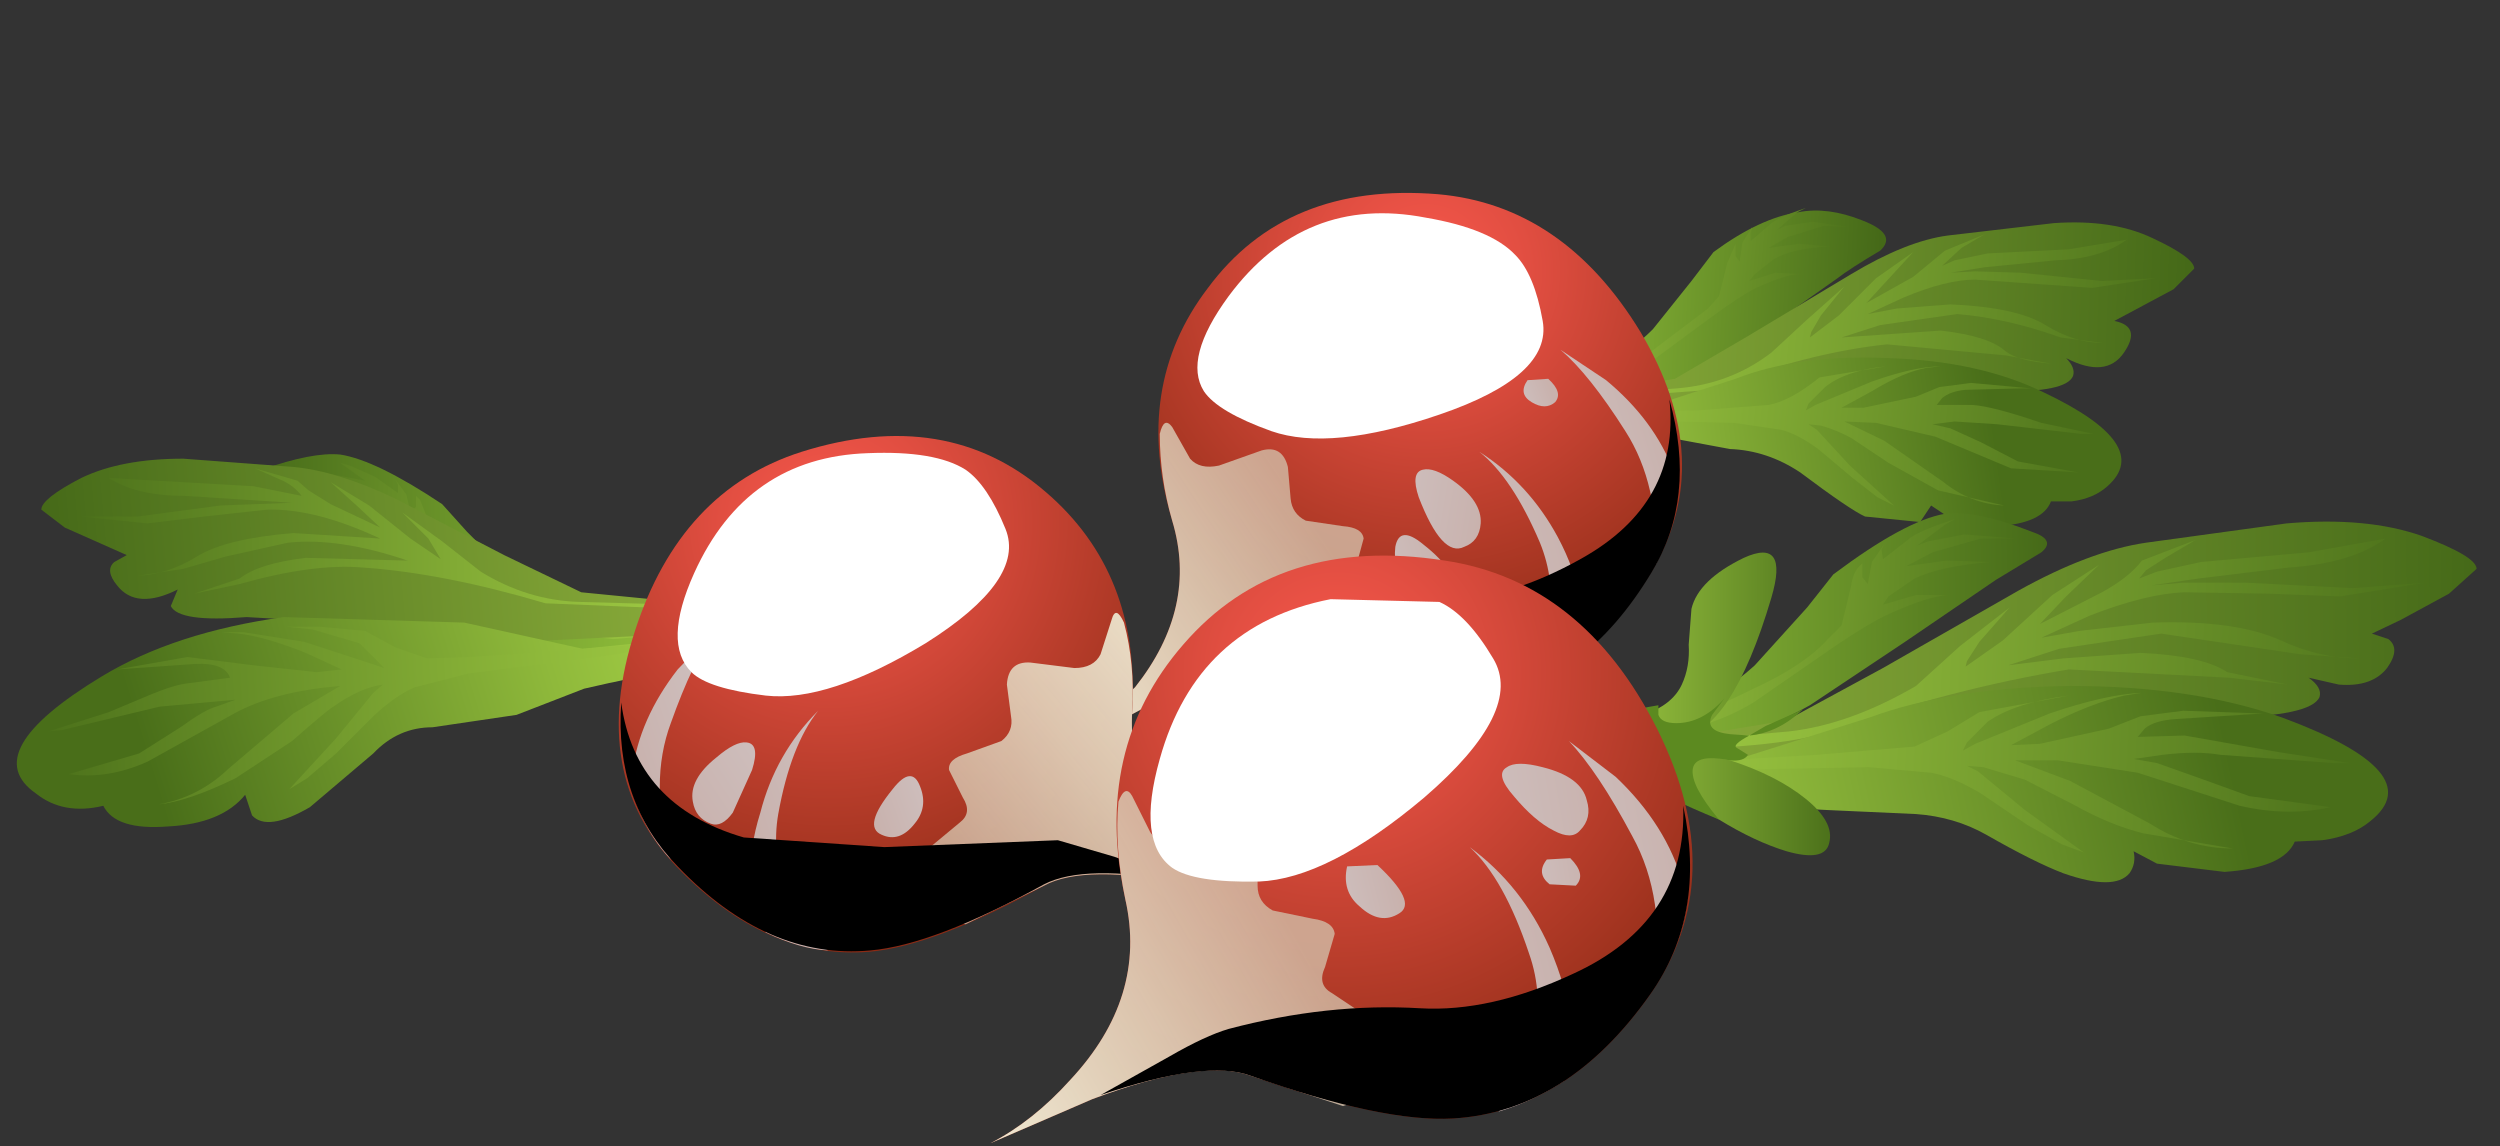 <?xml version="1.0" encoding="UTF-8" standalone="no"?>
<svg xmlns:xlink="http://www.w3.org/1999/xlink" height="41.6px" width="90.75px" xmlns="http://www.w3.org/2000/svg">
  <rect width="100%" height="100%" fill="#333333" stroke="none"/>
  <g transform="matrix(1.0, 0.0, 0.0, 1.0, 0.0, 0.0)">
    <use height="20.2" transform="matrix(1.0, 0.0, 0.0, 1.0, 38.7, 7.0)" width="40.95" xlink:href="#shape0"/>
    <use height="8.55" transform="matrix(1.0, 0.0, 0.0, 1.0, 53.7, 16.4)" width="3.75" xlink:href="#sprite0"/>
    <use height="7.8" transform="matrix(1.0, 0.0, 0.0, 1.0, 56.65, 12.7)" width="4.3" xlink:href="#sprite1"/>
    <use height="10.9" transform="matrix(1.0, 0.0, 0.0, 1.0, 42.2, 14.5)" width="18.8" xlink:href="#sprite2"/>
    <use height="2.85" transform="matrix(1.0, 0.0, 0.0, 1.0, 51.4, 17.05)" width="2.35" xlink:href="#sprite3"/>
    <use height="1.2" transform="matrix(1.0, 0.0, 0.0, 1.0, 55.3, 13.55)" width="1.25" xlink:href="#sprite4"/>
    <use height="2.05" transform="matrix(1.0, 0.0, 0.0, 1.0, 50.65, 19.4)" width="2.0" xlink:href="#sprite5"/>
    <use height="8.15" transform="matrix(1.0, 0.0, 0.0, 1.0, 43.45, 7.75)" width="12.6" xlink:href="#sprite6"/>
    <use height="2.95" transform="matrix(1.0, 0.0, 0.0, 1.0, 46.85, 8.4)" width="4.7" xlink:href="#sprite7"/>
    <use height="18.7" transform="matrix(1.0, 0.0, 0.0, 1.0, 0.6, 15.85)" width="45.9" xlink:href="#shape9"/>
    <use height="8.7" transform="matrix(1.0, 0.0, 0.0, 1.0, 27.25, 25.8)" width="2.8" xlink:href="#sprite8"/>
    <use height="8.3" transform="matrix(1.0, 0.0, 0.0, 1.0, 22.9, 22.9)" width="3.05" xlink:href="#sprite9"/>
    <use height="9.05" transform="matrix(1.0, 0.0, 0.0, 1.0, 22.55, 25.5)" width="20.35" xlink:href="#sprite10"/>
    <use height="3.0" transform="matrix(1.0, 0.0, 0.0, 1.0, 25.15, 26.95)" width="2.25" xlink:href="#sprite11"/>
    <use height="1.3" transform="matrix(1.0, 0.0, 0.0, 1.0, 26.4, 23.5)" width="1.25" xlink:href="#sprite12"/>
    <use height="2.25" transform="matrix(1.0, 0.0, 0.0, 1.0, 31.75, 28.15)" width="1.75" xlink:href="#sprite13"/>
    <use height="8.85" transform="matrix(1.0, 0.0, 0.0, 1.0, 24.6, 16.45)" width="12.05" xlink:href="#sprite14"/>
    <use height="3.4" transform="matrix(1.0, 0.0, 0.0, 1.0, 27.25, 17.3)" width="4.35" xlink:href="#sprite15"/>
    <use height="22.85" transform="matrix(1.0, 0.0, 0.0, 1.0, 35.95, 18.65)" width="53.95" xlink:href="#shape18"/>
    <use height="9.6" transform="matrix(1.0, 0.0, 0.0, 1.0, 53.35, 30.75)" width="3.7" xlink:href="#sprite16"/>
    <use height="8.9" transform="matrix(1.0, 0.0, 0.0, 1.0, 56.95, 26.9)" width="4.3" xlink:href="#sprite17"/>
    <use height="11.35" transform="matrix(1.0, 0.0, 0.0, 1.0, 39.95, 29.25)" width="21.4" xlink:href="#sprite18"/>
    <use height="2.6" transform="matrix(1.0, 0.0, 0.0, 1.0, 54.5, 27.7)" width="3.15" xlink:href="#sprite19"/>
    <use height="1.35" transform="matrix(1.0, 0.0, 0.0, 1.0, 55.95, 30.95)" width="1.4" xlink:href="#sprite20"/>
    <use height="2.35" transform="matrix(1.0, 0.0, 0.0, 1.0, 48.85, 31.0)" width="2.15" xlink:href="#sprite21"/>
    <use height="10.5" transform="matrix(1.0, 0.0, 0.0, 1.0, 41.75, 21.5)" width="12.75" xlink:href="#sprite22"/>
    <use height="4.1" transform="matrix(1.0, 0.0, 0.0, 1.0, 44.15, 22.85)" width="4.5" xlink:href="#sprite23"/>
  </g>
  <defs>
    <g id="shape0" transform="matrix(1.0, 0.0, 0.0, 1.0, -38.7, -7.0)">
      <path d="M61.5 13.55 Q59.35 14.6 57.7 14.55 L49.7 16.55 Q43.9 18.1 45.0 16.1 46.1 14.15 47.85 14.05 L52.5 14.25 57.15 13.65 Q58.75 13.2 60.0 11.95 L61.4 10.2 62.2 9.15 Q63.9 7.9 65.3 7.7 66.35 7.5 67.6 8.0 68.9 8.5 68.25 9.1 67.15 9.75 66.7 10.1 L64.15 11.9 61.5 13.55" fill="url(#gradient0)" fill-rule="evenodd" stroke="none"/>
      <path d="M72.6 14.2 L66.7 14.8 62.15 15.55 56.15 15.45 Q51.35 15.5 50.1 16.25 L48.05 17.55 Q47.65 17.75 48.65 16.6 50.55 14.6 53.2 14.3 L57.85 14.2 60.8 13.75 63.45 12.2 67.2 9.95 Q69.2 8.75 70.7 8.55 L74.55 8.1 Q76.7 7.95 78.15 8.65 79.65 9.35 79.65 9.75 L78.9 10.5 76.75 11.65 Q77.75 11.85 77.1 12.8 76.45 13.75 75.0 13.0 75.35 13.35 75.25 13.65 75.0 14.25 72.6 14.2" fill="url(#gradient1)" fill-rule="evenodd" stroke="none"/>
      <path d="M71.7 9.85 L73.35 9.9 76.3 10.2 78.25 10.1 75.95 10.45 71.7 10.15 Q70.65 10.15 69.1 10.8 L67.8 11.4 68.85 11.2 70.8 11.05 Q73.2 11.15 74.25 11.8 75.3 12.45 76.35 12.45 L74.8 12.25 Q72.85 11.55 71.05 11.4 L68.25 11.8 66.85 12.25 70.45 12.0 Q72.2 12.2 72.8 12.75 73.25 13.1 74.45 13.2 L72.8 12.9 68.5 12.5 Q65.6 12.8 62.1 14.15 L57.4 14.5 56.15 14.45 60.85 14.1 Q62.8 13.95 64.3 12.8 L65.6 11.6 66.95 10.4 66.1 11.45 65.75 12.05 65.7 12.25 66.75 11.45 68.1 10.1 69.45 9.15 67.75 11.0 69.45 10.05 70.6 9.1 72.05 8.5 71.2 9.0 70.5 9.65 70.95 9.45 72.15 9.2 75.1 9.05 77.2 8.7 Q76.25 9.4 74.6 9.45 L72.05 9.7 70.8 9.9 71.7 9.85" fill="url(#gradient2)" fill-rule="evenodd" stroke="none"/>
      <path d="M74.45 18.2 Q74.15 19.0 72.5 19.1 L70.7 18.75 70.1 18.35 69.7 18.95 67.7 18.75 Q67.15 18.5 65.35 17.15 64.15 16.35 62.8 16.3 L60.65 15.9 58.05 15.6 54.35 15.85 Q51.7 16.45 47.9 19.3 45.25 21.3 46.55 20.05 L48.35 18.35 Q51.6 16.2 51.75 16.15 54.3 14.75 56.05 14.95 57.95 15.2 59.45 14.9 L63.0 13.75 Q65.3 12.85 68.55 13.0 71.85 13.1 74.2 14.25 78.2 16.15 76.5 17.65 76.0 18.1 75.2 18.2 L74.45 18.2" fill="url(#gradient3)" fill-rule="evenodd" stroke="none"/>
      <path d="M74.1 15.35 L76.0 15.75 75.55 15.75 72.5 15.4 70.95 15.3 70.15 15.4 70.8 15.55 71.9 16.05 73.25 16.75 75.45 17.15 73.0 17.0 70.25 15.85 68.1 15.35 66.95 15.3 68.4 16.0 70.55 17.5 Q71.55 18.3 72.75 18.35 L70.35 17.8 68.55 16.8 67.2 15.9 Q66.65 15.6 66.1 15.45 L65.65 15.4 65.95 15.6 67.15 16.9 68.75 18.35 68.15 18.05 67.25 17.35 66.0 16.3 Q65.25 15.75 64.65 15.6 L62.95 15.35 58.7 15.25 55.5 15.0 55.6 15.0 57.75 14.95 61.6 14.9 64.2 14.7 Q65.0 14.55 66.05 13.7 L68.45 13.3 Q67.0 13.45 66.25 14.05 L65.65 14.65 65.55 14.9 65.9 14.7 67.95 13.85 Q69.5 13.3 70.45 13.3 L69.95 13.35 Q69.1 13.5 67.95 14.2 L66.85 14.8 67.65 14.8 69.55 14.4 70.4 14.05 71.55 13.9 73.75 14.1 73.35 14.1 71.35 14.15 Q70.8 14.2 70.5 14.45 L70.3 14.7 71.6 14.7 Q72.35 14.75 74.1 15.35" fill="url(#gradient4)" fill-rule="evenodd" stroke="none"/>
      <path d="M65.55 7.55 L65.25 7.7 64.5 8.35 64.8 8.2 65.8 8.05 67.2 8.25 66.2 8.2 64.9 8.6 64.2 9.0 65.3 8.85 66.45 8.95 Q65.1 9.0 64.4 9.4 L63.7 9.95 63.5 10.2 64.45 9.9 65.35 9.95 Q64.85 9.95 63.75 10.45 63.15 10.75 62.0 11.6 L59.9 13.15 Q58.7 13.95 57.0 14.15 55.3 14.35 54.6 13.8 L54.2 13.5 Q54.1 13.35 55.1 13.75 56.65 14.35 59.95 12.75 L62.0 11.2 62.4 10.75 62.7 9.55 63.0 8.85 63.0 9.3 63.15 9.5 63.25 8.8 63.6 8.25 63.55 8.45 63.55 8.75 64.25 8.15 Q64.5 7.9 65.55 7.55" fill="url(#gradient5)" fill-rule="evenodd" stroke="none"/>
      <path d="M43.85 10.45 Q46.7 6.6 52.2 7.05 56.75 7.45 59.55 12.05 62.35 16.75 59.95 20.75 57.5 24.8 53.8 25.3 51.4 25.65 47.05 24.35 45.45 23.9 41.9 25.5 L38.7 27.2 41.2 24.95 Q43.5 22.05 42.55 18.9 41.1 14.05 43.85 10.45" fill="url(#gradient6)" fill-rule="evenodd" stroke="none"/>
      <path d="M43.2 16.65 Q43.55 17.05 44.25 16.9 L45.8 16.35 Q46.55 16.15 46.75 16.95 L46.85 18.1 Q46.9 18.65 47.4 18.9 L48.75 19.1 Q49.45 19.15 49.5 19.55 L49.2 20.65 Q49.0 21.25 49.5 21.45 L50.65 22.1 51.95 22.65 Q52.65 22.85 52.3 23.2 L51.25 23.55 Q50.55 23.6 50.3 23.85 50.0 24.15 50.65 24.4 51.1 24.6 50.95 24.8 50.75 25.05 50.15 25.15 L47.05 24.35 Q45.45 23.9 41.9 25.5 L38.7 27.2 41.2 24.95 Q43.5 22.05 42.55 18.9 42.1 17.35 42.1 15.75 42.25 15.1 42.55 15.5 L43.2 16.65" fill="url(#gradient7)" fill-rule="evenodd" stroke="none"/>
    </g>
    <linearGradient gradientTransform="matrix(0.014, -3.0E-4, 9.0E-4, -0.019, 56.65, 12.45)" gradientUnits="userSpaceOnUse" id="gradient0" spreadMethod="pad" x1="-819.2" x2="819.2">
      <stop offset="0.0" stop-color="#c9ff55"/>
      <stop offset="0.192" stop-color="#b4e74b"/>
      <stop offset="0.596" stop-color="#7fab33"/>
      <stop offset="1.0" stop-color="#456918"/>
    </linearGradient>
    <linearGradient gradientTransform="matrix(0.019, -4.0E-4, 0.001, -0.026, 63.8, 12.75)" gradientUnits="userSpaceOnUse" id="gradient1" spreadMethod="pad" x1="-819.2" x2="819.2">
      <stop offset="0.0" stop-color="#a1c246"/>
      <stop offset="0.298" stop-color="#89ab3a"/>
      <stop offset="0.922" stop-color="#4d711c"/>
      <stop offset="1.0" stop-color="#456918"/>
    </linearGradient>
    <linearGradient gradientTransform="matrix(0.015, 6.0E-4, 0.002, -0.02, 67.0, 11.6)" gradientUnits="userSpaceOnUse" id="gradient2" spreadMethod="pad" x1="-819.2" x2="819.2">
      <stop offset="0.0" stop-color="#a5d146"/>
      <stop offset="0.278" stop-color="#8fb93b"/>
      <stop offset="0.863" stop-color="#577d20"/>
      <stop offset="1.0" stop-color="#496e19"/>
    </linearGradient>
    <linearGradient gradientTransform="matrix(0.01, -0.002, -0.002, -0.014, 64.15, 16.95)" gradientUnits="userSpaceOnUse" id="gradient3" spreadMethod="pad" x1="-819.2" x2="819.2">
      <stop offset="0.0" stop-color="#a5d146"/>
      <stop offset="0.278" stop-color="#8fb93b"/>
      <stop offset="0.863" stop-color="#577d20"/>
      <stop offset="1.0" stop-color="#496e19"/>
    </linearGradient>
    <linearGradient gradientTransform="matrix(0.014, 5.0E-4, 0.002, -0.019, 65.5, 15.55)" gradientUnits="userSpaceOnUse" id="gradient4" spreadMethod="pad" x1="-819.2" x2="819.2">
      <stop offset="0.0" stop-color="#a5d146"/>
      <stop offset="0.278" stop-color="#8fb93b"/>
      <stop offset="0.863" stop-color="#577d20"/>
      <stop offset="1.0" stop-color="#496e19"/>
    </linearGradient>
    <linearGradient gradientTransform="matrix(0.008, 3.0E-4, 0.001, -0.011, 60.9, 10.9)" gradientUnits="userSpaceOnUse" id="gradient5" spreadMethod="pad" x1="-819.2" x2="819.2">
      <stop offset="0.0" stop-color="#a5d146"/>
      <stop offset="0.278" stop-color="#8fb93b"/>
      <stop offset="0.863" stop-color="#577d20"/>
      <stop offset="1.0" stop-color="#496e19"/>
    </linearGradient>
    <radialGradient cx="0" cy="0" gradientTransform="matrix(-8.0E-4, 0.018, -0.018, -8.0E-4, 51.75, 9.85)" gradientUnits="userSpaceOnUse" id="gradient6" r="819.2" spreadMethod="pad">
      <stop offset="0.0" stop-color="#f9584d"/>
      <stop offset="0.255" stop-color="#e14e41"/>
      <stop offset="0.792" stop-color="#a53521"/>
      <stop offset="1.0" stop-color="#8c2a14"/>
    </radialGradient>
    <linearGradient gradientTransform="matrix(0.006, -0.004, -0.004, -0.006, 43.05, 22.65)" gradientUnits="userSpaceOnUse" id="gradient7" spreadMethod="pad" x1="-819.2" x2="819.2">
      <stop offset="0.0" stop-color="#f0e8d1"/>
      <stop offset="0.537" stop-color="#e1d1ba" stop-opacity="0.914"/>
      <stop offset="1.0" stop-color="#d1b9a3" stop-opacity="0.827"/>
    </linearGradient>
    <g id="sprite0" transform="matrix(1.0, 0.0, 0.0, 1.0, 0.0, 0.0)">
      <use height="8.55" transform="matrix(1.0, 0.0, 0.0, 1.0, 0.0, 0.0)" width="3.75" xlink:href="#shape1"/>
    </g>
    <g id="shape1" transform="matrix(1.0, 0.0, 0.0, 1.0, 0.0, 0.0)">
      <path d="M3.6 7.45 L1.55 8.55 Q2.3 7.5 2.55 6.15 2.75 4.65 2.2 3.3 1.2 0.95 0.0 0.0 1.8 1.15 2.85 3.1 4.1 5.45 3.6 7.45" fill="url(#gradient8)" fill-rule="evenodd" stroke="none"/>
    </g>
    <linearGradient gradientTransform="matrix(0.004, -0.001, -0.001, -0.004, 0.4, 4.4)" gradientUnits="userSpaceOnUse" id="gradient8" spreadMethod="pad" x1="-819.2" x2="819.2">
      <stop offset="0.0" stop-color="#d1c6c6"/>
      <stop offset="0.945" stop-color="#c9b3af"/>
      <stop offset="1.0" stop-color="#c9b2ad"/>
    </linearGradient>
    <g id="sprite1" transform="matrix(1.0, 0.0, 0.0, 1.0, 0.0, 0.0)">
      <use height="7.8" transform="matrix(1.0, 0.0, 0.0, 1.0, 0.0, 0.0)" width="4.3" xlink:href="#shape2"/>
    </g>
    <g id="shape2" transform="matrix(1.0, 0.0, 0.0, 1.0, 0.0, 0.0)">
      <path d="M4.3 4.9 Q4.15 6.3 3.45 7.8 3.6 4.9 2.35 2.95 1.05 0.9 0.0 0.0 L1.65 1.1 Q3.4 2.55 4.1 4.4 L4.3 4.9" fill="url(#gradient9)" fill-rule="evenodd" stroke="none"/>
    </g>
    <linearGradient gradientTransform="matrix(0.003, -9.0E-4, -9.0E-4, -0.003, 1.25, 4.05)" gradientUnits="userSpaceOnUse" id="gradient9" spreadMethod="pad" x1="-819.2" x2="819.2">
      <stop offset="0.0" stop-color="#d1c6c6"/>
      <stop offset="0.945" stop-color="#c9b3af"/>
      <stop offset="1.0" stop-color="#c9b2ad"/>
    </linearGradient>
    <g id="sprite2" transform="matrix(1.0, 0.0, 0.0, 1.0, 0.0, 0.0)">
      <use height="10.85" transform="matrix(1.0, 0.0, 0.0, 1.005, 0.0, 0.0)" width="18.8" xlink:href="#shape3"/>
    </g>
    <g id="shape3" transform="matrix(1.0, 0.0, 0.0, 1.0, 0.0, 0.0)">
      <path d="M18.4 0.0 Q19.4 3.55 17.75 6.25 15.3 10.3 11.6 10.8 9.3 11.1 4.9 9.85 3.3 9.4 0.0 10.85 L2.2 9.4 Q3.35 8.6 4.05 8.35 7.25 7.25 10.3 7.25 12.6 7.2 15.2 5.75 18.8 3.75 18.4 0.0" fill="#000000" fill-rule="evenodd" stroke="none"/>
    </g>
    <g id="sprite3" transform="matrix(1.0, 0.0, 0.0, 1.0, 0.0, -0.05)">
      <use height="2.85" transform="matrix(1.0, 0.0, 0.0, 1.0, 0.0, 0.05)" width="2.35" xlink:href="#shape4"/>
    </g>
    <g id="shape4" transform="matrix(1.0, 0.0, 0.0, 1.0, 0.0, -0.05)">
      <path d="M1.35 0.45 Q2.4 1.2 2.35 2.0 2.3 2.65 1.75 2.85 0.95 3.25 0.1 1.05 -0.2 0.15 0.25 0.05 0.65 -0.05 1.35 0.45" fill="url(#gradient10)" fill-rule="evenodd" stroke="none"/>
    </g>
    <linearGradient gradientTransform="matrix(0.003, 5.0E-4, 5.0E-4, -0.003, -0.1, 1.3)" gradientUnits="userSpaceOnUse" id="gradient10" spreadMethod="pad" x1="-819.2" x2="819.2">
      <stop offset="0.0" stop-color="#d1c6c6"/>
      <stop offset="0.945" stop-color="#c9b3af"/>
      <stop offset="1.0" stop-color="#c9b2ad"/>
    </linearGradient>
    <g id="sprite4" transform="matrix(1.0, 0.0, 0.0, 1.0, 0.05, 0.05)">
      <use height="1.2" transform="matrix(1.0, 0.0, 0.0, 1.0, -0.05, -0.05)" width="1.25" xlink:href="#shape5"/>
    </g>
    <g id="shape5" transform="matrix(1.0, 0.0, 0.0, 1.0, 0.05, 0.05)">
      <path d="M0.85 0.15 Q1.4 0.65 1.1 1.0 0.75 1.3 0.25 1.0 -0.25 0.7 0.1 0.2 L0.85 0.15" fill="url(#gradient11)" fill-rule="evenodd" stroke="none"/>
    </g>
    <linearGradient gradientTransform="matrix(0.001, -4.0E-4, -4.0E-4, -0.001, 0.05, 0.75)" gradientUnits="userSpaceOnUse" id="gradient11" spreadMethod="pad" x1="-819.2" x2="819.2">
      <stop offset="0.0" stop-color="#d1c6c6"/>
      <stop offset="0.945" stop-color="#c9b3af"/>
      <stop offset="1.0" stop-color="#c9b2ad"/>
    </linearGradient>
    <g id="sprite5" transform="matrix(1.0, 0.0, 0.0, 1.0, 0.0, 0.05)">
      <use height="2.05" transform="matrix(1.0, 0.0, 0.0, 1.0, 0.0, -0.05)" width="2.0" xlink:href="#shape6"/>
    </g>
    <g id="shape6" transform="matrix(1.0, 0.0, 0.0, 1.0, 0.0, 0.05)">
      <path d="M1.0 0.3 Q2.4 1.4 1.8 1.85 L0.5 1.7 Q-0.1 1.25 0.0 0.4 0.15 -0.4 1.0 0.3" fill="url(#gradient12)" fill-rule="evenodd" stroke="none"/>
    </g>
    <linearGradient gradientTransform="matrix(0.002, -6.0E-4, -6.0E-4, -0.002, 0.15, 1.2)" gradientUnits="userSpaceOnUse" id="gradient12" spreadMethod="pad" x1="-819.2" x2="819.2">
      <stop offset="0.0" stop-color="#d1c6c6"/>
      <stop offset="0.945" stop-color="#c9b3af"/>
      <stop offset="1.0" stop-color="#c9b2ad"/>
    </linearGradient>
    <g id="sprite6" transform="matrix(1.0, 0.0, 0.0, 1.0, 0.05, 0.0)">
      <use height="8.15" transform="matrix(1.0, 0.0, 0.0, 1.0, -0.05, 0.0)" width="12.6" xlink:href="#shape7"/>
    </g>
    <g id="shape7" transform="matrix(1.0, 0.0, 0.0, 1.0, 0.0, 0.0)">
      <path d="M8.3 0.15 Q10.65 0.55 11.55 1.5 12.25 2.2 12.55 3.9 12.9 5.9 8.8 7.3 4.85 8.65 2.7 7.9 0.75 7.2 0.25 6.45 -0.5 5.25 1.15 3.0 3.9 -0.7 8.3 0.15" fill="#ffffff" fill-rule="evenodd" stroke="none"/>
    </g>
    <g id="sprite7" transform="matrix(1.0, 0.0, 0.0, 1.0, 0.05, 0.0)">
      <use height="2.95" transform="matrix(1.011, 0.0, 0.0, 1.0, -0.05, 0.0)" width="4.65" xlink:href="#shape8"/>
    </g>
    <g id="shape8" transform="matrix(1.0, 0.0, 0.0, 1.0, 0.0, 0.05)">
      <path d="M3.95 0.15 Q5.65 0.85 3.25 2.15 0.8 3.45 0.15 2.45 -0.45 1.5 1.05 0.55 2.55 -0.4 3.95 0.15" fill="#ffffff" fill-rule="evenodd" stroke="none"/>
    </g>
    <g id="shape9" transform="matrix(1.0, 0.0, 0.0, 1.0, -0.6, -15.85)">
      <path d="M36.8 25.45 Q38.15 27.4 31.05 25.75 21.8 23.6 21.4 23.6 18.5 23.6 13.7 20.4 L10.7 18.5 9.2 17.7 Q8.7 17.35 9.5 17.05 11.35 16.4 12.35 16.5 13.65 16.7 16.05 18.3 L16.95 19.3 18.7 21.05 Q20.15 22.25 22.1 22.75 L27.75 23.45 33.35 23.4 Q35.5 23.55 36.8 25.45" fill="url(#gradient13)" fill-rule="evenodd" stroke="none"/>
      <path d="M25.2 22.95 L22.25 23.2 Q20.2 23.0 18.75 22.2 15.5 20.0 14.15 19.5 L12.7 19.05 12.2 19.0 13.35 18.95 14.45 19.25 Q14.25 18.8 13.4 18.45 L11.8 18.1 10.9 18.0 12.3 17.9 13.65 18.1 Q12.15 17.3 11.2 17.3 L10.0 17.3 10.45 17.2 11.7 17.15 13.25 17.45 12.35 16.8 12.7 16.9 13.6 17.3 14.45 17.9 14.45 17.6 14.35 17.4 14.75 17.95 14.9 18.6 15.1 18.4 15.1 18.0 15.25 18.15 15.45 18.65 15.8 19.85 16.3 20.3 Q17.1 21.1 18.75 21.8 22.55 23.5 24.6 22.9 L25.75 22.7 25.2 22.95" fill="url(#gradient14)" fill-rule="evenodd" stroke="none"/>
      <path d="M33.7 23.75 Q34.85 24.75 34.4 24.6 L32.2 23.45 26.0 22.95 19.8 23.25 15.1 22.75 8.95 22.4 Q6.5 22.6 6.2 22.0 L6.45 21.4 Q4.95 22.15 4.25 21.25 3.8 20.7 4.15 20.4 L4.6 20.15 2.35 19.15 1.5 18.5 Q1.5 18.1 2.95 17.35 4.4 16.65 6.65 16.65 L10.65 16.95 Q12.25 17.1 14.35 18.1 L18.3 20.15 21.1 21.5 24.15 21.8 28.95 21.7 Q31.65 21.9 33.7 23.75" fill="url(#gradient15)" fill-rule="evenodd" stroke="none"/>
      <path d="M26.45 22.0 L24.65 22.1 19.8 21.9 Q16.1 20.8 13.15 20.6 11.35 20.45 8.7 21.2 L7.05 21.55 8.7 21.0 Q9.4 20.45 11.1 20.25 L14.8 20.35 Q12.3 19.5 10.45 19.7 L8.2 20.2 6.65 20.65 5.0 20.9 Q6.1 20.85 7.15 20.2 8.2 19.55 10.65 19.35 L13.8 19.55 Q11.45 18.45 9.7 18.5 L7.4 18.75 5.35 19.0 2.95 18.75 5.0 18.75 8.0 18.35 10.6 18.25 6.7 18.0 Q4.95 18.0 3.95 17.35 L9.2 17.65 10.95 18.0 Q10.65 17.6 10.15 17.4 L9.25 17.0 10.8 17.45 11.2 17.8 12.0 18.3 13.8 19.15 13.0 18.4 12.0 17.5 13.4 18.35 14.9 19.55 16.0 20.3 15.55 19.55 14.6 18.6 16.05 19.65 17.45 20.75 Q19.15 21.8 21.05 21.85 L26.45 22.0" fill="url(#gradient16)" fill-rule="evenodd" stroke="none"/>
      <path d="M34.5 26.2 Q40.4 30.5 35.1 27.3 30.35 24.35 26.35 24.2 24.85 24.15 21.2 25.0 L18.75 25.95 15.7 26.4 Q14.45 26.4 13.55 27.35 L11.25 29.3 Q9.7 30.2 9.15 29.6 L8.9 28.85 Q8.05 29.9 6.1 30.0 4.2 30.15 3.75 29.25 2.3 29.6 1.3 28.8 -0.85 27.3 3.7 24.55 6.35 22.95 10.3 22.4 L16.85 22.6 21.15 23.55 25.15 23.15 Q27.15 22.65 30.3 24.0 L34.5 26.2" fill="url(#gradient17)" fill-rule="evenodd" stroke="none"/>
      <path d="M26.35 23.1 L25.65 23.2 22.05 23.8 17.0 24.45 15.05 24.95 Q14.35 25.25 13.55 26.0 L12.2 27.35 11.15 28.25 10.5 28.65 12.2 26.8 13.55 25.15 13.9 24.85 Q13.1 24.95 12.1 25.65 11.85 25.8 10.6 26.9 L8.55 28.25 Q6.8 29.1 5.75 29.2 7.2 28.95 8.3 27.9 L10.65 25.9 12.35 24.9 Q9.95 25.1 8.5 25.9 L5.35 27.65 Q3.9 28.3 2.5 28.1 L5.05 27.35 6.55 26.4 Q7.45 25.75 7.85 25.65 L8.55 25.4 5.8 25.65 2.25 26.5 1.75 26.55 3.95 25.85 5.5 25.2 Q6.35 24.85 6.85 24.8 L8.35 24.6 Q8.15 24.05 7.1 24.1 L4.25 24.3 6.8 23.85 9.2 24.15 11.5 24.4 12.4 24.3 11.1 23.7 Q9.6 23.1 8.65 23.0 L8.05 22.95 8.85 22.95 11.05 23.3 13.5 24.1 13.95 24.25 13.05 23.35 11.35 22.85 10.4 22.75 11.6 22.75 13.25 22.9 14.35 23.5 15.5 23.9 17.0 23.85 18.6 23.75 23.15 23.4 26.35 23.1" fill="url(#gradient18)" fill-rule="evenodd" stroke="none"/>
      <path d="M46.5 33.0 L43.2 32.1 Q39.35 31.35 37.9 32.15 33.9 34.35 31.55 34.55 27.8 34.85 24.55 31.45 21.35 28.1 23.05 22.9 24.7 17.8 29.1 16.4 34.35 14.75 37.95 17.85 41.4 20.8 41.1 25.8 40.9 29.1 43.75 31.4 45.1 32.5 46.5 33.0" fill="url(#gradient19)" fill-rule="evenodd" stroke="none"/>
      <path d="M43.2 32.1 Q39.35 31.35 37.9 32.15 L35.05 33.55 34.2 33.4 Q34.0 33.2 34.4 32.95 34.95 32.55 34.65 32.35 L33.65 32.25 32.55 32.15 Q32.15 31.85 32.8 31.55 L34.85 29.85 Q35.3 29.5 34.95 28.95 L34.45 27.95 Q34.4 27.55 35.1 27.35 L36.35 26.9 Q36.8 26.55 36.7 26.0 L36.55 24.85 Q36.6 24.0 37.4 24.05 L39.0 24.25 Q39.7 24.25 39.95 23.75 L40.35 22.5 Q40.5 21.95 40.8 22.6 41.2 24.1 41.1 25.8 40.9 29.1 43.75 31.4 45.1 32.5 46.5 33.0 L43.2 32.1" fill="url(#gradient20)" fill-rule="evenodd" stroke="none"/>
    </g>
    <linearGradient gradientTransform="matrix(-0.017, 0.0, 0.0, -0.019, 23.0, 21.5)" gradientUnits="userSpaceOnUse" id="gradient13" spreadMethod="pad" x1="-819.2" x2="819.2">
      <stop offset="0.0" stop-color="#c9ff55"/>
      <stop offset="0.192" stop-color="#b4e74b"/>
      <stop offset="0.596" stop-color="#7fab33"/>
      <stop offset="1.0" stop-color="#456918"/>
    </linearGradient>
    <linearGradient gradientTransform="matrix(-0.01, -5.0E-4, 6.0E-4, -0.011, 17.6, 20.0)" gradientUnits="userSpaceOnUse" id="gradient14" spreadMethod="pad" x1="-819.2" x2="819.2">
      <stop offset="0.0" stop-color="#a5d146"/>
      <stop offset="0.278" stop-color="#8fb93b"/>
      <stop offset="0.863" stop-color="#577d20"/>
      <stop offset="1.0" stop-color="#496e19"/>
    </linearGradient>
    <linearGradient gradientTransform="matrix(-0.02, 0.001, -0.002, -0.022, 18.0, 20.8)" gradientUnits="userSpaceOnUse" id="gradient15" spreadMethod="pad" x1="-819.2" x2="819.2">
      <stop offset="0.0" stop-color="#a1c246"/>
      <stop offset="0.298" stop-color="#89ab3a"/>
      <stop offset="0.922" stop-color="#4d711c"/>
      <stop offset="1.0" stop-color="#456918"/>
    </linearGradient>
    <linearGradient gradientTransform="matrix(-0.015, 2.0E-4, -2.0E-4, -0.017, 14.6, 19.75)" gradientUnits="userSpaceOnUse" id="gradient16" spreadMethod="pad" x1="-819.2" x2="819.2">
      <stop offset="0.0" stop-color="#a5d146"/>
      <stop offset="0.278" stop-color="#8fb93b"/>
      <stop offset="0.863" stop-color="#577d20"/>
      <stop offset="1.0" stop-color="#496e19"/>
    </linearGradient>
    <linearGradient gradientTransform="matrix(-0.012, 0.004, -0.004, -0.013, 15.85, 26.5)" gradientUnits="userSpaceOnUse" id="gradient17" spreadMethod="pad" x1="-819.2" x2="819.2">
      <stop offset="0.0" stop-color="#a5d146"/>
      <stop offset="0.278" stop-color="#8fb93b"/>
      <stop offset="0.863" stop-color="#577d20"/>
      <stop offset="1.0" stop-color="#496e19"/>
    </linearGradient>
    <linearGradient gradientTransform="matrix(-0.016, 9.0E-4, -0.001, -0.018, 14.05, 25.0)" gradientUnits="userSpaceOnUse" id="gradient18" spreadMethod="pad" x1="-819.2" x2="819.2">
      <stop offset="0.0" stop-color="#a5d146"/>
      <stop offset="0.278" stop-color="#8fb93b"/>
      <stop offset="0.863" stop-color="#577d20"/>
      <stop offset="1.0" stop-color="#496e19"/>
    </linearGradient>
    <radialGradient cx="0" cy="0" gradientTransform="matrix(0.005, 0.018, 0.018, -0.005, 30.1, 19.0)" gradientUnits="userSpaceOnUse" id="gradient19" r="819.2" spreadMethod="pad">
      <stop offset="0.0" stop-color="#f9584d"/>
      <stop offset="0.255" stop-color="#e14e41"/>
      <stop offset="0.792" stop-color="#a53521"/>
      <stop offset="1.0" stop-color="#8c2a14"/>
    </radialGradient>
    <linearGradient gradientTransform="matrix(-0.006, 0.005, -0.005, -0.006, 41.45, 29.55)" gradientUnits="userSpaceOnUse" id="gradient20" spreadMethod="pad" x1="-819.2" x2="819.2">
      <stop offset="0.0" stop-color="#f0e8d1"/>
      <stop offset="0.537" stop-color="#e1d1ba" stop-opacity="0.914"/>
      <stop offset="1.0" stop-color="#d1b9a3" stop-opacity="0.827"/>
    </linearGradient>
    <g id="sprite8" transform="matrix(1.0, 0.0, 0.0, 1.0, 0.05, 0.0)">
      <use height="8.7" transform="matrix(1.0, 0.0, 0.0, 1.0, -0.05, 0.0)" width="2.8" xlink:href="#shape10"/>
    </g>
    <g id="shape10" transform="matrix(1.0, 0.0, 0.0, 1.0, 0.05, 0.0)">
      <path d="M0.5 8.05 Q-0.5 6.25 0.3 3.7 0.85 1.55 2.4 0.0 1.4 1.25 0.95 3.75 0.7 5.2 1.25 6.6 1.75 7.85 2.75 8.7 1.75 8.65 0.5 8.05" fill="url(#gradient21)" fill-rule="evenodd" stroke="none"/>
    </g>
    <linearGradient gradientTransform="matrix(-0.003, 0.001, -0.001, -0.003, 2.95, 4.4)" gradientUnits="userSpaceOnUse" id="gradient21" spreadMethod="pad" x1="-819.2" x2="819.2">
      <stop offset="0.0" stop-color="#d1c6c6"/>
      <stop offset="0.945" stop-color="#c9b3af"/>
      <stop offset="1.0" stop-color="#c9b2ad"/>
    </linearGradient>
    <g id="sprite9" transform="matrix(1.0, 0.0, 0.0, 1.0, 0.0, 0.0)">
      <use height="8.3" transform="matrix(1.0, 0.0, 0.0, 1.0, 0.0, 0.0)" width="3.05" xlink:href="#shape11"/>
    </g>
    <g id="shape11" transform="matrix(1.0, 0.0, 0.0, 1.0, 0.0, 0.0)">
      <path d="M0.0 5.7 L0.05 5.15 Q0.3 3.2 1.7 1.4 L3.05 0.0 Q2.25 1.1 1.45 3.35 0.65 5.5 1.45 8.3 0.5 7.3 0.0 5.7" fill="url(#gradient22)" fill-rule="evenodd" stroke="none"/>
    </g>
    <linearGradient gradientTransform="matrix(-0.003, 0.001, -0.001, -0.003, 2.75, 4.2)" gradientUnits="userSpaceOnUse" id="gradient22" spreadMethod="pad" x1="-819.2" x2="819.2">
      <stop offset="0.0" stop-color="#d1c6c6"/>
      <stop offset="0.945" stop-color="#c9b3af"/>
      <stop offset="1.0" stop-color="#c9b2ad"/>
    </linearGradient>
    <g id="sprite10" transform="matrix(1.0, 0.0, 0.0, 1.0, -0.05, 0.0)">
      <use height="9.05" transform="matrix(1.0, 0.0, 0.0, 1.0, 0.05, 0.0)" width="20.35" xlink:href="#shape12"/>
    </g>
    <g id="shape12" transform="matrix(1.0, 0.0, 0.0, 1.0, 0.0, 0.0)">
      <path d="M2.05 5.95 Q-0.25 3.6 0.0 0.0 0.5 3.75 4.45 4.9 L9.55 5.25 15.85 5.0 17.9 5.6 20.35 6.5 Q16.8 5.85 15.35 6.6 11.35 8.8 9.05 9.0 5.3 9.35 2.05 5.95" fill="#000000" fill-rule="evenodd" stroke="none"/>
    </g>
    <g id="sprite11" transform="matrix(1.0, 0.0, 0.0, 1.0, 0.0, 0.0)">
      <use height="3.0" transform="matrix(1.0, 0.0, 0.0, 1.0, 0.0, 0.0)" width="2.25" xlink:href="#shape13"/>
    </g>
    <g id="shape13" transform="matrix(1.0, 0.0, 0.0, 1.0, 0.0, 0.0)">
      <path d="M0.0 2.15 Q-0.15 1.35 0.85 0.55 1.55 -0.05 1.95 0.0 2.45 0.05 2.15 1.0 L1.45 2.55 Q1.05 3.1 0.65 2.95 0.1 2.75 0.0 2.15" fill="url(#gradient23)" fill-rule="evenodd" stroke="none"/>
    </g>
    <linearGradient gradientTransform="matrix(-0.003, 0.002, -0.002, -0.003, 2.4, 1.25)" gradientUnits="userSpaceOnUse" id="gradient23" spreadMethod="pad" x1="-819.2" x2="819.2">
      <stop offset="0.0" stop-color="#d1c6c6"/>
      <stop offset="0.945" stop-color="#c9b3af"/>
      <stop offset="1.0" stop-color="#c9b2ad"/>
    </linearGradient>
    <g id="sprite12" transform="matrix(1.0, 0.0, 0.0, 1.0, 0.0, 0.05)">
      <use height="1.3" transform="matrix(1.0, 0.0, 0.0, 1.0, 0.0, -0.05)" width="1.25" xlink:href="#shape14"/>
    </g>
    <g id="shape14" transform="matrix(1.0, 0.0, 0.0, 1.0, 0.0, 0.05)">
      <path d="M0.25 0.25 Q0.6 -0.25 1.0 0.15 1.45 0.55 1.05 0.95 0.6 1.4 0.2 1.15 -0.2 0.85 0.25 0.25" fill="url(#gradient24)" fill-rule="evenodd" stroke="none"/>
    </g>
    <linearGradient gradientTransform="matrix(-0.001, 5.0E-4, -5.0E-4, -0.001, 1.15, 0.65)" gradientUnits="userSpaceOnUse" id="gradient24" spreadMethod="pad" x1="-819.2" x2="819.2">
      <stop offset="0.0" stop-color="#d1c6c6"/>
      <stop offset="0.945" stop-color="#c9b3af"/>
      <stop offset="1.0" stop-color="#c9b2ad"/>
    </linearGradient>
    <g id="sprite13" transform="matrix(1.0, 0.0, 0.0, 1.0, 0.0, 0.05)">
      <use height="2.25" transform="matrix(1.0, 0.0, 0.0, 1.0, 0.0, -0.05)" width="1.75" xlink:href="#shape15"/>
    </g>
    <g id="shape15" transform="matrix(1.0, 0.0, 0.0, 1.0, 0.0, 0.05)">
      <path d="M0.25 2.1 Q-0.45 1.8 0.65 0.45 1.35 -0.45 1.65 0.35 1.95 1.1 1.45 1.7 0.9 2.4 0.25 2.1" fill="url(#gradient25)" fill-rule="evenodd" stroke="none"/>
    </g>
    <linearGradient gradientTransform="matrix(-0.002, 7.0E-4, -7.0E-4, -0.002, 1.7, 1.1)" gradientUnits="userSpaceOnUse" id="gradient25" spreadMethod="pad" x1="-819.2" x2="819.2">
      <stop offset="0.0" stop-color="#d1c6c6"/>
      <stop offset="0.945" stop-color="#c9b3af"/>
      <stop offset="1.0" stop-color="#c9b2ad"/>
    </linearGradient>
    <g id="sprite14" transform="matrix(1.0, 0.0, 0.0, 1.0, 0.0, 0.0)">
      <use height="8.85" transform="matrix(1.0, 0.0, 0.0, 1.0, 0.0, 0.0)" width="12.05" xlink:href="#shape16"/>
    </g>
    <g id="shape16" transform="matrix(1.0, 0.0, 0.0, 1.0, 0.0, 0.0)">
      <path d="M10.45 0.6 Q11.25 1.15 11.9 2.75 12.65 4.6 9.0 6.9 5.45 9.05 3.2 8.8 1.1 8.55 0.5 7.95 -0.55 6.9 0.6 4.35 2.5 0.15 6.9 0.0 9.35 -0.1 10.45 0.6" fill="#ffffff" fill-rule="evenodd" stroke="none"/>
    </g>
    <g id="sprite15" transform="matrix(1.0, 0.0, 0.0, 1.0, 0.05, 0.0)">
      <use height="4.15" transform="matrix(0.978, 0.0, 0.0, 0.819, -0.049, 0.0)" width="4.45" xlink:href="#shape17"/>
    </g>
    <g id="shape17" transform="matrix(1.0, 0.0, 0.0, 1.0, 0.05, 0.0)">
      <path d="M3.4 0.0 Q5.4 0.0 3.45 2.35 1.45 4.75 0.4 3.95 -0.6 3.2 0.55 1.6 1.75 0.0 3.4 0.0" fill="#ffffff" fill-rule="evenodd" stroke="none"/>
    </g>
    <g id="shape18" transform="matrix(1.0, 0.0, 0.0, 1.0, -35.95, -18.65)">
      <path d="M65.7 25.6 Q62.9 27.15 60.75 27.2 L50.15 29.9 Q42.45 32.0 43.85 29.6 45.25 27.3 47.6 27.1 L53.8 27.1 60.0 26.25 Q62.1 25.6 63.7 24.15 L65.6 22.05 66.55 20.85 Q69.15 18.9 70.6 18.65 71.7 18.5 73.75 19.3 74.65 19.6 74.1 20.05 L72.45 21.05 69.15 23.3 65.7 25.6" fill="url(#gradient26)" fill-rule="evenodd" stroke="none"/>
      <path d="M88.9 21.55 L87.15 22.5 86.1 23.0 86.7 23.2 Q87.15 23.55 86.65 24.25 86.1 24.95 84.9 24.85 L83.8 24.6 Q84.3 24.95 84.2 25.3 83.9 26.0 80.7 26.05 L72.8 27.0 66.75 28.1 58.7 28.35 Q52.3 28.6 50.65 29.5 L47.95 31.1 Q47.4 31.35 48.75 30.0 51.2 27.6 54.7 27.15 L60.9 26.8 64.85 26.15 68.35 24.25 73.25 21.45 Q75.85 20.0 77.9 19.7 L83.0 19.0 Q85.9 18.75 87.9 19.45 89.9 20.2 89.9 20.65 L88.9 21.55" fill="url(#gradient27)" fill-rule="evenodd" stroke="none"/>
      <path d="M83.8 20.05 L86.6 19.55 Q85.35 20.45 83.1 20.6 L79.8 21.0 78.1 21.25 79.25 21.15 81.5 21.15 85.4 21.35 88.05 21.15 84.95 21.65 82.35 21.55 79.3 21.5 Q77.9 21.55 75.85 22.35 L74.1 23.15 75.5 22.9 78.15 22.6 Q81.15 22.5 82.8 23.25 84.2 23.9 85.65 23.9 L83.5 23.75 78.45 23.0 74.75 23.55 72.9 24.15 74.9 23.9 77.7 23.7 Q79.95 23.8 80.85 24.4 L83.05 24.85 80.9 24.6 75.1 24.3 Q70.85 25.0 66.6 26.5 64.75 27.15 60.35 27.2 L58.2 27.15 64.95 26.55 Q67.15 26.3 69.55 24.9 L71.15 23.45 72.95 22.05 71.85 23.3 71.4 24.0 71.35 24.2 72.7 23.25 74.5 21.6 76.2 20.5 75.0 21.65 74.05 22.65 76.3 21.5 Q77.3 20.95 77.75 20.35 L79.7 19.6 78.6 20.25 77.9 20.7 77.65 21.0 78.3 20.75 79.9 20.4 83.8 20.05" fill="url(#gradient28)" fill-rule="evenodd" stroke="none"/>
      <path d="M83.3 30.55 Q82.9 31.5 80.75 31.65 L78.3 31.35 77.45 30.9 Q77.55 31.35 77.3 31.7 76.75 32.35 74.9 31.7 73.85 31.3 72.1 30.3 70.95 29.65 69.55 29.55 L66.25 29.4 62.55 29.2 Q59.3 28.05 57.6 28.1 54.95 28.2 47.8 33.15 42.25 36.95 48.4 32.0 L52.9 29.3 Q56.25 27.55 58.55 27.75 L63.1 27.55 67.85 26.05 Q70.85 24.95 75.15 24.9 79.6 24.9 82.85 26.05 88.25 28.05 86.05 29.8 85.4 30.35 84.3 30.5 L83.3 30.55" fill="url(#gradient29)" fill-rule="evenodd" stroke="none"/>
      <path d="M82.7 27.3 L85.3 27.7 84.7 27.7 80.6 27.4 Q79.75 27.25 78.5 27.4 L77.45 27.55 78.3 27.7 79.85 28.25 81.65 28.9 84.6 29.3 Q83.05 29.65 81.3 29.25 L77.6 28.05 74.7 27.6 73.15 27.6 75.15 28.35 78.05 29.9 Q79.45 30.8 81.05 30.8 L77.8 30.25 Q76.6 29.95 75.35 29.25 L73.5 28.3 72.0 27.85 71.4 27.8 71.8 28.0 73.5 29.4 75.65 30.95 74.85 30.65 73.6 29.95 71.9 28.8 Q70.9 28.2 70.1 28.05 L67.85 27.85 62.1 27.95 57.95 27.85 57.55 27.85 57.95 27.8 60.8 27.7 65.95 27.4 69.5 27.1 70.7 26.55 71.85 25.85 75.1 25.25 Q73.15 25.5 72.15 26.2 L71.4 26.95 71.25 27.25 71.7 27.0 74.4 25.9 Q76.45 25.2 77.75 25.15 L77.1 25.25 Q75.85 25.55 74.4 26.3 L73.0 27.05 74.05 27.0 76.55 26.45 77.7 26.0 79.25 25.8 82.15 25.9 79.0 26.1 Q78.2 26.15 77.85 26.45 L77.6 26.75 79.3 26.7 82.7 27.3" fill="url(#gradient30)" fill-rule="evenodd" stroke="none"/>
      <path d="M70.95 18.85 L70.6 19.05 69.6 19.8 70.0 19.65 71.3 19.4 73.2 19.55 71.9 19.55 70.15 20.05 69.2 20.55 70.65 20.35 72.25 20.4 Q70.45 20.55 69.5 21.0 L68.55 21.65 68.35 21.95 69.55 21.6 70.8 21.6 Q70.1 21.6 68.65 22.25 67.85 22.6 66.4 23.6 L63.65 25.5 Q62.1 26.45 59.8 26.75 L56.55 26.5 56.0 26.15 57.2 26.45 Q59.45 27.1 63.65 25.0 65.5 24.15 66.35 23.2 L66.85 22.7 67.2 21.25 Q67.25 20.85 67.45 20.6 L67.6 20.45 67.6 20.95 67.8 21.2 67.95 20.4 68.4 19.75 68.3 19.95 68.35 20.3 69.25 19.6 Q69.55 19.3 70.95 18.85" fill="url(#gradient31)" fill-rule="evenodd" stroke="none"/>
      <path d="M62.4 29.75 Q61.35 29.1 59.8 28.8 L57.9 28.7 Q57.6 28.85 57.35 27.65 L57.2 26.45 59.65 25.95 Q60.7 25.6 61.05 24.85 61.35 24.2 61.3 23.4 L61.4 22.1 Q61.65 21.05 63.3 20.25 64.95 19.5 64.3 21.7 62.85 26.6 60.9 26.8 L58.9 27.2 60.0 27.1 62.8 27.6 Q64.5 28.15 65.55 29.0 66.6 29.85 66.4 30.6 66.25 31.3 64.85 30.9 63.7 30.55 62.4 29.75" fill="url(#gradient32)" fill-rule="evenodd" stroke="none"/>
      <path d="M64.1 26.35 L65.45 25.75 Q64.55 26.6 63.5 26.7 L64.1 26.35 M63.5 26.7 Q62.85 27.05 63.05 27.15 L63.45 27.4 Q63.3 27.65 62.8 27.6 61.55 27.35 61.45 27.9 61.35 28.5 62.4 29.75 60.35 28.9 60.05 28.6 L57.35 26.1 60.2 25.6 60.2 25.95 Q60.3 26.25 60.85 26.25 61.8 26.25 62.6 25.35 L62.15 25.95 Q61.85 26.55 62.8 26.65 L63.5 26.7" fill="#5c8a20" fill-rule="evenodd" stroke="none"/>
      <path d="M52.45 20.35 Q57.45 21.1 60.15 26.45 62.85 31.85 59.9 36.1 56.9 40.35 52.75 40.6 50.2 40.75 45.4 39.05 43.65 38.4 39.65 39.9 L35.95 41.5 Q37.5 40.7 38.85 39.2 41.65 36.2 40.85 32.65 39.65 27.2 42.95 23.4 46.4 19.4 52.45 20.35" fill="url(#gradient33)" fill-rule="evenodd" stroke="none"/>
      <path d="M41.75 30.2 Q42.1 30.75 42.9 30.6 L44.6 30.1 Q45.45 29.95 45.65 30.85 L45.65 32.15 Q45.65 32.75 46.2 33.05 L47.65 33.35 Q48.4 33.45 48.45 33.9 L48.1 35.1 Q47.8 35.75 48.35 36.05 L49.55 36.85 50.9 37.55 Q51.7 37.8 51.3 38.15 L50.1 38.45 49.0 38.75 Q48.7 39.05 49.35 39.35 49.85 39.55 49.65 39.85 L48.75 40.15 45.4 39.05 Q43.65 38.4 39.65 39.9 L35.95 41.5 Q37.5 40.7 38.85 39.2 41.65 36.2 40.85 32.65 40.45 30.75 40.6 29.1 40.85 28.45 41.1 28.9 L41.75 30.2" fill="url(#gradient34)" fill-rule="evenodd" stroke="none"/>
    </g>
    <linearGradient gradientTransform="matrix(0.019, -2.0E-4, -2.0E-4, -0.019, 58.95, 24.75)" gradientUnits="userSpaceOnUse" id="gradient26" spreadMethod="pad" x1="-819.2" x2="819.2">
      <stop offset="0.0" stop-color="#c9ff55"/>
      <stop offset="0.192" stop-color="#b4e74b"/>
      <stop offset="0.596" stop-color="#7fab33"/>
      <stop offset="1.0" stop-color="#456918"/>
    </linearGradient>
    <linearGradient gradientTransform="matrix(0.026, -3.0E-4, -3.0E-4, -0.026, 68.8, 25.0)" gradientUnits="userSpaceOnUse" id="gradient27" spreadMethod="pad" x1="-819.2" x2="819.2">
      <stop offset="0.0" stop-color="#a1c246"/>
      <stop offset="0.298" stop-color="#89ab3a"/>
      <stop offset="0.922" stop-color="#4d711c"/>
      <stop offset="1.0" stop-color="#456918"/>
    </linearGradient>
    <linearGradient gradientTransform="matrix(0.019, 9.0E-4, 9.0E-4, -0.019, 73.05, 23.4)" gradientUnits="userSpaceOnUse" id="gradient28" spreadMethod="pad" x1="-819.2" x2="819.2">
      <stop offset="0.0" stop-color="#a5d146"/>
      <stop offset="0.278" stop-color="#8fb93b"/>
      <stop offset="0.863" stop-color="#577d20"/>
      <stop offset="1.0" stop-color="#496e19"/>
    </linearGradient>
    <linearGradient gradientTransform="matrix(0.014, -0.003, -0.003, -0.014, 69.4, 29.65)" gradientUnits="userSpaceOnUse" id="gradient29" spreadMethod="pad" x1="-819.2" x2="819.2">
      <stop offset="0.0" stop-color="#a5d146"/>
      <stop offset="0.278" stop-color="#8fb93b"/>
      <stop offset="0.863" stop-color="#577d20"/>
      <stop offset="1.0" stop-color="#496e19"/>
    </linearGradient>
    <linearGradient gradientTransform="matrix(0.018, 8.0E-4, 8.0E-4, -0.018, 71.25, 27.8)" gradientUnits="userSpaceOnUse" id="gradient30" spreadMethod="pad" x1="-819.2" x2="819.2">
      <stop offset="0.0" stop-color="#a5d146"/>
      <stop offset="0.278" stop-color="#8fb93b"/>
      <stop offset="0.863" stop-color="#577d20"/>
      <stop offset="1.0" stop-color="#496e19"/>
    </linearGradient>
    <linearGradient gradientTransform="matrix(0.011, 5.0E-4, 5.0E-4, -0.011, 64.85, 22.85)" gradientUnits="userSpaceOnUse" id="gradient31" spreadMethod="pad" x1="-819.2" x2="819.2">
      <stop offset="0.0" stop-color="#a5d146"/>
      <stop offset="0.278" stop-color="#8fb93b"/>
      <stop offset="0.863" stop-color="#577d20"/>
      <stop offset="1.0" stop-color="#496e19"/>
    </linearGradient>
    <linearGradient gradientTransform="matrix(0.006, 0.0, 0.0, -0.006, 61.8, 25.55)" gradientUnits="userSpaceOnUse" id="gradient32" spreadMethod="pad" x1="-819.2" x2="819.2">
      <stop offset="0.0" stop-color="#a5d146"/>
      <stop offset="0.278" stop-color="#8fb93b"/>
      <stop offset="0.863" stop-color="#577d20"/>
      <stop offset="1.0" stop-color="#496e19"/>
    </linearGradient>
    <radialGradient cx="0" cy="0" gradientTransform="matrix(0.008, 0.019, 0.019, -0.008, 48.55, 24.45)" gradientUnits="userSpaceOnUse" id="gradient33" r="819.2" spreadMethod="pad">
      <stop offset="0.0" stop-color="#f9584d"/>
      <stop offset="0.255" stop-color="#e14e41"/>
      <stop offset="0.792" stop-color="#a53521"/>
      <stop offset="1.0" stop-color="#8c2a14"/>
    </radialGradient>
    <linearGradient gradientTransform="matrix(0.007, -0.004, -0.004, -0.007, 41.1, 36.8)" gradientUnits="userSpaceOnUse" id="gradient34" spreadMethod="pad" x1="-819.2" x2="819.2">
      <stop offset="0.0" stop-color="#f0e8d1"/>
      <stop offset="0.537" stop-color="#e1d1ba" stop-opacity="0.914"/>
      <stop offset="1.0" stop-color="#d1b9a3" stop-opacity="0.827"/>
    </linearGradient>
    <g id="sprite16" transform="matrix(1.0, 0.0, 0.0, 1.0, 0.0, 0.0)">
      <use height="9.6" transform="matrix(1.0, 0.0, 0.0, 1.0, 0.0, 0.0)" width="3.7" xlink:href="#shape19"/>
    </g>
    <g id="shape19" transform="matrix(1.0, 0.0, 0.0, 1.0, 0.0, 0.0)">
      <path d="M3.4 8.5 Q2.25 9.25 1.05 9.6 2.0 8.45 2.3 7.0 2.7 5.4 2.15 3.85 1.25 1.15 0.0 0.0 1.9 1.4 2.9 3.65 4.15 6.55 3.4 8.5" fill="url(#gradient35)" fill-rule="evenodd" stroke="none"/>
    </g>
    <linearGradient gradientTransform="matrix(0.004, -9.0E-4, -9.0E-4, -0.004, 0.1, 4.9)" gradientUnits="userSpaceOnUse" id="gradient35" spreadMethod="pad" x1="-819.2" x2="819.2">
      <stop offset="0.0" stop-color="#d1c6c6"/>
      <stop offset="0.945" stop-color="#c9b3af"/>
      <stop offset="1.0" stop-color="#c9b2ad"/>
    </linearGradient>
    <g id="sprite17" transform="matrix(1.0, 0.0, 0.0, 1.0, 0.0, 0.0)">
      <use height="8.9" transform="matrix(1.0, 0.0, 0.0, 1.0, 0.0, 0.0)" width="4.3" xlink:href="#shape20"/>
    </g>
    <g id="shape20" transform="matrix(1.0, 0.0, 0.0, 1.0, 0.0, 0.0)">
      <path d="M4.3 5.75 Q4.1 7.4 3.1 8.9 3.55 5.7 2.3 3.45 1.05 1.1 0.0 0.0 L1.7 1.3 Q3.55 3.05 4.15 5.2 L4.3 5.75" fill="url(#gradient36)" fill-rule="evenodd" stroke="none"/>
    </g>
    <linearGradient gradientTransform="matrix(0.004, -8.0E-4, -8.0E-4, -0.004, 1.0, 4.55)" gradientUnits="userSpaceOnUse" id="gradient36" spreadMethod="pad" x1="-819.2" x2="819.2">
      <stop offset="0.0" stop-color="#d1c6c6"/>
      <stop offset="0.945" stop-color="#c9b3af"/>
      <stop offset="1.0" stop-color="#c9b2ad"/>
    </linearGradient>
    <g id="sprite18" transform="matrix(1.0, 0.0, 0.0, 1.0, 0.0, 0.0)">
      <use height="11.35" transform="matrix(1.0, 0.0, 0.0, 1.0, 0.0, 0.0)" width="21.4" xlink:href="#shape21"/>
    </g>
    <g id="shape21" transform="matrix(1.0, 0.0, 0.0, 1.0, 0.0, 0.0)">
      <path d="M4.65 8.1 Q8.25 7.15 11.6 7.35 14.15 7.5 17.15 6.1 21.3 4.2 21.15 0.0 22.0 3.95 19.95 6.85 16.95 11.1 12.8 11.35 10.25 11.5 5.45 9.8 3.85 9.2 0.0 10.5 L2.5 9.1 Q3.8 8.35 4.65 8.1" fill="#000000" fill-rule="evenodd" stroke="none"/>
    </g>
    <g id="sprite19" transform="matrix(1.0, 0.0, 0.0, 1.0, 0.0, 0.0)">
      <use height="2.6" transform="matrix(1.0, 0.0, 0.0, 1.0, 0.0, 0.0)" width="3.15" xlink:href="#shape22"/>
    </g>
    <g id="shape22" transform="matrix(1.0, 0.0, 0.0, 1.0, 0.0, 0.0)">
      <path d="M1.5 0.15 Q2.9 0.5 3.1 1.35 3.3 2.0 2.85 2.45 2.55 2.8 1.9 2.45 1.2 2.1 0.45 1.2 -0.25 0.4 0.2 0.15 0.55 -0.1 1.5 0.15" fill="url(#gradient37)" fill-rule="evenodd" stroke="none"/>
    </g>
    <linearGradient gradientTransform="matrix(0.004, -7.0E-4, -7.0E-4, -0.004, 0.3, 1.6)" gradientUnits="userSpaceOnUse" id="gradient37" spreadMethod="pad" x1="-819.2" x2="819.2">
      <stop offset="0.0" stop-color="#d1c6c6"/>
      <stop offset="0.945" stop-color="#c9b3af"/>
      <stop offset="1.0" stop-color="#c9b2ad"/>
    </linearGradient>
    <g id="sprite20" transform="matrix(1.0, 0.0, 0.0, 1.0, 0.05, 0.05)">
      <use height="1.35" transform="matrix(1.0, 0.0, 0.0, 1.0, -0.05, -0.05)" width="1.4" xlink:href="#shape23"/>
    </g>
    <g id="shape23" transform="matrix(1.0, 0.0, 0.0, 1.0, 0.05, 0.05)">
      <path d="M1.0 0.15 Q1.6 0.75 1.2 1.15 L0.25 1.1 Q-0.25 0.7 0.15 0.2 L1.0 0.15" fill="url(#gradient38)" fill-rule="evenodd" stroke="none"/>
    </g>
    <linearGradient gradientTransform="matrix(0.002, -3.0E-4, -3.0E-4, -0.002, 0.05, 0.75)" gradientUnits="userSpaceOnUse" id="gradient38" spreadMethod="pad" x1="-819.2" x2="819.2">
      <stop offset="0.0" stop-color="#d1c6c6"/>
      <stop offset="0.945" stop-color="#c9b3af"/>
      <stop offset="1.0" stop-color="#c9b2ad"/>
    </linearGradient>
    <g id="sprite21" transform="matrix(1.0, 0.0, 0.0, 1.0, 0.0, 0.05)">
      <use height="2.35" transform="matrix(1.0, 0.0, 0.0, 1.0, 0.0, -0.05)" width="2.15" xlink:href="#shape24"/>
    </g>
    <g id="shape24" transform="matrix(1.0, 0.0, 0.0, 1.0, 0.0, 0.05)">
      <path d="M1.15 0.35 Q2.6 1.7 1.95 2.1 1.25 2.55 0.5 1.85 -0.15 1.3 0.05 0.4 L1.15 0.35" fill="url(#gradient39)" fill-rule="evenodd" stroke="none"/>
    </g>
    <linearGradient gradientTransform="matrix(0.002, -5.0E-4, -5.0E-4, -0.002, 0.15, 1.3)" gradientUnits="userSpaceOnUse" id="gradient39" spreadMethod="pad" x1="-819.2" x2="819.2">
      <stop offset="0.0" stop-color="#d1c6c6"/>
      <stop offset="0.945" stop-color="#c9b3af"/>
      <stop offset="1.0" stop-color="#c9b2ad"/>
    </linearGradient>
    <g id="sprite22" transform="matrix(1.0, 0.0, 0.0, 1.0, 0.0, 0.0)">
      <use height="10.5" transform="matrix(1.0, 0.0, 0.0, 1.0, 0.0, 0.0)" width="12.75" xlink:href="#shape25"/>
    </g>
    <g id="shape25" transform="matrix(1.0, 0.0, 0.0, 1.0, 0.05, 0.0)">
      <path d="M6.5 0.25 L10.45 0.35 Q11.45 0.8 12.4 2.4 13.55 4.3 9.9 7.45 6.4 10.4 3.9 10.5 1.55 10.55 0.75 10.0 -0.55 9.05 0.3 6.05 1.65 1.2 6.5 0.25" fill="#ffffff" fill-rule="evenodd" stroke="none"/>
    </g>
    <g id="sprite23" transform="matrix(1.0, 0.0, 0.0, 1.0, 0.0, 0.0)">
      <use height="4.15" transform="matrix(1.011, 0.0, 0.0, 0.988, -6.0E-4, 0.0)" width="4.45" xlink:href="#shape17"/>
    </g>
  </defs>
</svg>
